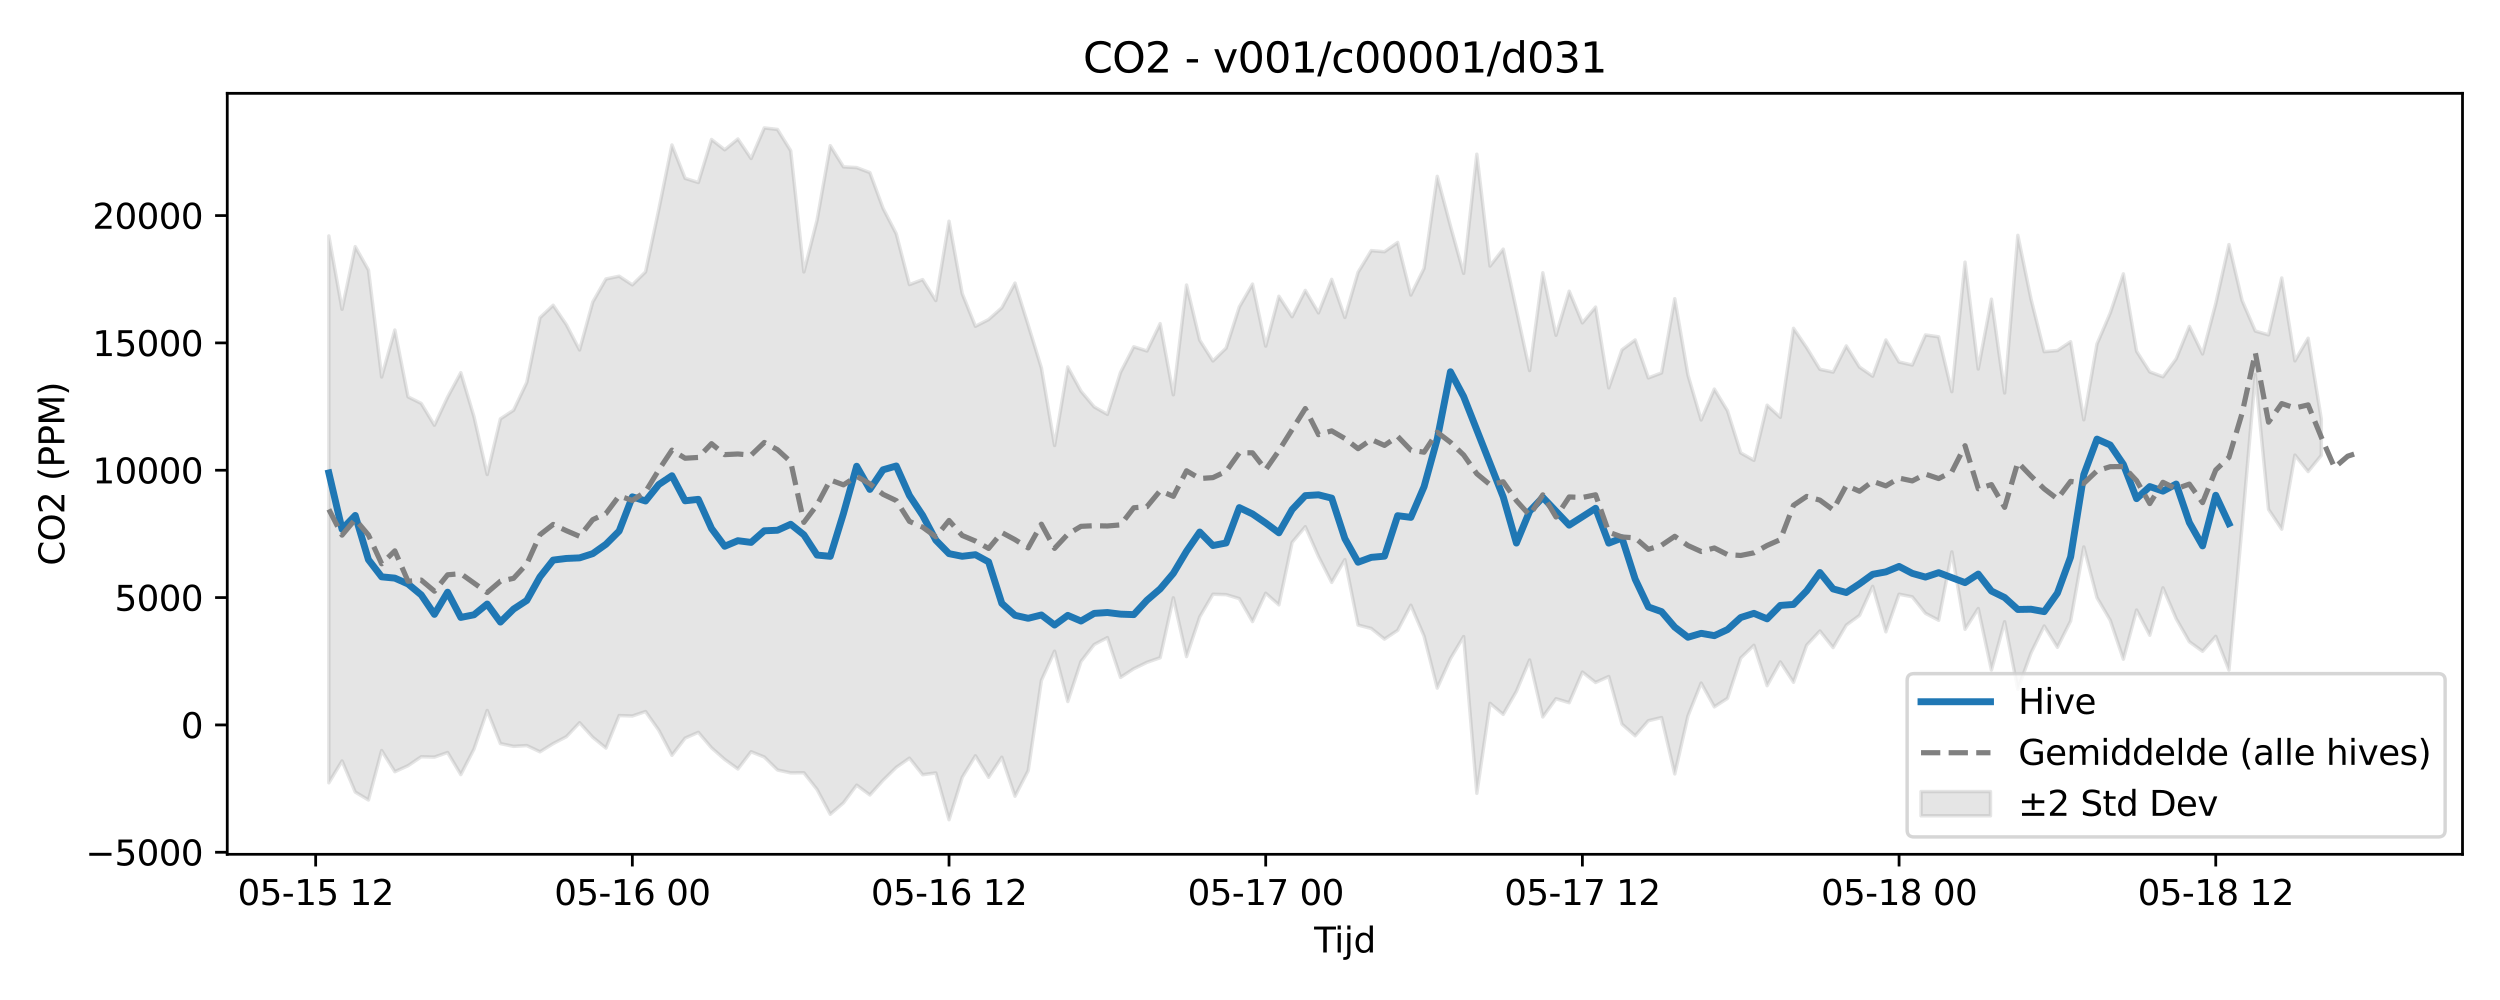 <?xml version="1.0" encoding="utf-8" standalone="no"?>
<!DOCTYPE svg PUBLIC "-//W3C//DTD SVG 1.1//EN"
  "http://www.w3.org/Graphics/SVG/1.1/DTD/svg11.dtd">
<svg xmlns:xlink="http://www.w3.org/1999/xlink" width="720pt" height="288pt" viewBox="0 0 720 288" xmlns="http://www.w3.org/2000/svg" version="1.1">
 <defs>
  <style type="text/css">*{stroke-linejoin: round; stroke-linecap: butt}</style>
 </defs>
 <g id="figure_1">
  <g id="patch_1">
   <path d="M 0 288 
L 720 288 
L 720 0 
L 0 0 
z
" style="fill: #ffffff"/>
  </g>
  <g id="axes_1">
   <g id="patch_2">
    <path d="M 65.45 246.04 
L 709.2 246.04 
L 709.2 26.88 
L 65.45 26.88 
z
" style="fill: #ffffff"/>
   </g>
   <g id="FillBetweenPolyCollection_1">
    <defs>
     <path id="mbd60ec1d0d" d="M 94.711 -220.051 
L 94.711 -62.551 
L 98.512 -68.848 
L 102.312 -59.886 
L 106.112 -57.601 
L 109.912 -71.845 
L 113.712 -65.746 
L 117.512 -67.474 
L 121.313 -70.058 
L 125.113 -69.951 
L 128.913 -71.275 
L 132.713 -64.912 
L 136.513 -72.264 
L 140.313 -83.379 
L 144.114 -73.849 
L 147.914 -73.042 
L 151.714 -73.272 
L 155.514 -71.479 
L 159.314 -73.84 
L 163.115 -75.823 
L 166.915 -79.853 
L 170.715 -75.661 
L 174.515 -72.552 
L 178.315 -81.92 
L 182.115 -81.792 
L 185.916 -83.077 
L 189.716 -77.711 
L 193.516 -70.472 
L 197.316 -75.42 
L 201.116 -77.083 
L 204.916 -72.625 
L 208.717 -69.282 
L 212.517 -66.531 
L 216.317 -71.499 
L 220.117 -69.976 
L 223.917 -66.241 
L 227.718 -65.417 
L 231.518 -65.435 
L 235.318 -60.614 
L 239.118 -53.491 
L 242.918 -56.784 
L 246.718 -61.877 
L 250.519 -59.047 
L 254.319 -63.268 
L 258.119 -66.986 
L 261.919 -69.65 
L 265.719 -64.878 
L 269.52 -65.385 
L 273.32 -51.922 
L 277.12 -64.116 
L 280.92 -70.331 
L 284.72 -64.129 
L 288.52 -69.912 
L 292.321 -58.687 
L 296.121 -66.047 
L 299.921 -92.014 
L 303.721 -100.454 
L 307.521 -85.963 
L 311.321 -97.477 
L 315.122 -102.372 
L 318.922 -104.362 
L 322.722 -92.906 
L 326.522 -95.398 
L 330.322 -97.246 
L 334.123 -98.569 
L 337.923 -115.821 
L 341.723 -98.901 
L 345.523 -110.342 
L 349.323 -116.856 
L 353.123 -116.742 
L 356.924 -115.595 
L 360.724 -108.984 
L 364.524 -117.15 
L 368.324 -113.792 
L 372.124 -131.774 
L 375.924 -136.308 
L 379.725 -127.744 
L 383.525 -120.27 
L 387.325 -126.834 
L 391.125 -107.982 
L 394.925 -107 
L 398.726 -103.944 
L 402.526 -106.463 
L 406.326 -113.692 
L 410.126 -104.809 
L 413.926 -89.824 
L 417.726 -98.298 
L 421.527 -104.668 
L 425.327 -59.526 
L 429.127 -85.431 
L 432.927 -82.25 
L 436.727 -88.89 
L 440.527 -97.928 
L 444.328 -81.514 
L 448.128 -86.768 
L 451.928 -85.617 
L 455.728 -94.44 
L 459.528 -91.447 
L 463.329 -93.165 
L 467.129 -79.443 
L 470.929 -76.091 
L 474.729 -80.429 
L 478.529 -81.344 
L 482.329 -65.099 
L 486.13 -81.795 
L 489.93 -91.28 
L 493.73 -84.421 
L 497.53 -86.885 
L 501.33 -98.478 
L 505.13 -102.151 
L 508.931 -90.525 
L 512.731 -97.366 
L 516.531 -91.504 
L 520.331 -102.192 
L 524.131 -106.274 
L 527.932 -101.497 
L 531.732 -107.959 
L 535.532 -110.755 
L 539.332 -119.129 
L 543.132 -106.034 
L 546.932 -116.866 
L 550.733 -116.121 
L 554.533 -111.368 
L 558.333 -109.353 
L 562.133 -129.056 
L 565.933 -106.761 
L 569.734 -112.754 
L 573.534 -95.031 
L 577.334 -108.952 
L 581.134 -89.474 
L 584.934 -99.946 
L 588.734 -107.711 
L 592.535 -101.574 
L 596.335 -109.148 
L 600.135 -130.479 
L 603.935 -115.865 
L 607.735 -109.392 
L 611.535 -98.144 
L 615.336 -112.317 
L 619.136 -105.048 
L 622.936 -118.708 
L 626.736 -109.818 
L 630.536 -103.161 
L 634.337 -100.424 
L 638.137 -104.731 
L 641.937 -95.013 
L 645.737 -136.659 
L 649.537 -180.114 
L 653.337 -141.285 
L 657.138 -135.597 
L 660.938 -156.93 
L 664.738 -152.19 
L 668.538 -156.862 
L 668.538 -167.277 
L 668.538 -167.277 
L 664.738 -190.592 
L 660.938 -184.075 
L 657.138 -207.946 
L 653.337 -191.558 
L 649.537 -192.658 
L 645.737 -201.429 
L 641.937 -217.57 
L 638.137 -200.551 
L 634.337 -186.07 
L 630.536 -193.999 
L 626.736 -184.652 
L 622.936 -179.486 
L 619.136 -180.899 
L 615.336 -186.855 
L 611.535 -209.134 
L 607.735 -197.8 
L 603.935 -188.935 
L 600.135 -167.095 
L 596.335 -189.584 
L 592.535 -187.052 
L 588.734 -186.712 
L 584.934 -201.849 
L 581.134 -220.219 
L 577.334 -174.827 
L 573.534 -201.833 
L 569.734 -181.721 
L 565.933 -212.503 
L 562.133 -175.2 
L 558.333 -190.997 
L 554.533 -191.539 
L 550.733 -182.875 
L 546.932 -183.748 
L 543.132 -190.089 
L 539.332 -179.659 
L 535.532 -182.288 
L 531.732 -188.378 
L 527.932 -180.833 
L 524.131 -181.64 
L 520.331 -187.868 
L 516.531 -193.447 
L 512.731 -167.814 
L 508.931 -171.298 
L 505.13 -155.42 
L 501.33 -157.57 
L 497.53 -169.671 
L 493.73 -175.945 
L 489.93 -167.052 
L 486.13 -179.985 
L 482.329 -201.984 
L 478.529 -180.6 
L 474.729 -179.159 
L 470.929 -190.097 
L 467.129 -187.262 
L 463.329 -176.289 
L 459.528 -199.557 
L 455.728 -195.013 
L 451.928 -204.137 
L 448.128 -191.451 
L 444.328 -209.447 
L 440.527 -181.266 
L 436.727 -198.729 
L 432.927 -216.252 
L 429.127 -211.394 
L 425.327 -243.582 
L 421.527 -209.274 
L 417.726 -222.933 
L 413.926 -237.219 
L 410.126 -210.721 
L 406.326 -203.029 
L 402.526 -218.178 
L 398.726 -215.504 
L 394.925 -215.829 
L 391.125 -209.582 
L 387.325 -196.582 
L 383.525 -207.55 
L 379.725 -197.889 
L 375.924 -204.357 
L 372.124 -196.783 
L 368.324 -202.676 
L 364.524 -188.33 
L 360.724 -206.183 
L 356.924 -199.601 
L 353.123 -187.745 
L 349.323 -184.045 
L 345.523 -190.024 
L 341.723 -205.922 
L 337.923 -174.289 
L 334.123 -194.792 
L 330.322 -186.923 
L 326.522 -188.125 
L 322.722 -180.764 
L 318.922 -168.662 
L 315.122 -170.831 
L 311.321 -175.349 
L 307.521 -182.336 
L 303.721 -159.7 
L 299.921 -182.048 
L 296.121 -194.376 
L 292.321 -206.478 
L 288.52 -199.362 
L 284.72 -195.972 
L 280.92 -194.034 
L 277.12 -203.452 
L 273.32 -224.29 
L 269.52 -201.441 
L 265.719 -207.472 
L 261.919 -206.042 
L 258.119 -220.682 
L 254.319 -228.012 
L 250.519 -238.295 
L 246.718 -239.734 
L 242.918 -239.946 
L 239.118 -246.047 
L 235.318 -224.617 
L 231.518 -209.683 
L 227.718 -244.603 
L 223.917 -250.724 
L 220.117 -251.158 
L 216.317 -242.357 
L 212.517 -247.977 
L 208.717 -244.855 
L 204.916 -247.828 
L 201.116 -235.438 
L 197.316 -236.641 
L 193.516 -246.251 
L 189.716 -227.585 
L 185.916 -209.7 
L 182.115 -205.957 
L 178.315 -208.454 
L 174.515 -207.659 
L 170.715 -201.025 
L 166.915 -187.211 
L 163.115 -194.498 
L 159.314 -200.085 
L 155.514 -196.515 
L 151.714 -177.874 
L 147.914 -169.866 
L 144.114 -167.355 
L 140.313 -151.338 
L 136.513 -167.97 
L 132.713 -180.668 
L 128.913 -173.636 
L 125.113 -165.538 
L 121.313 -171.809 
L 117.512 -173.717 
L 113.712 -192.954 
L 109.912 -179.425 
L 106.112 -210.235 
L 102.312 -216.964 
L 98.512 -198.926 
L 94.711 -220.051 
z
" style="stroke: #808080; stroke-opacity: 0.2"/>
    </defs>
    <g clip-path="url(#p9046cd9408)">
     <use xlink:href="#mbd60ec1d0d" x="0" y="288" style="fill: #808080; fill-opacity: 0.2; stroke: #808080; stroke-opacity: 0.2"/>
    </g>
   </g>
   <g id="matplotlib.axis_1">
    <g id="xtick_1">
     <g id="line2d_1">
      <defs>
       <path id="me98bcafb41" d="M 0 0 
L 0 3.5 
" style="stroke: #000000; stroke-width: 0.8"/>
      </defs>
      <g>
       <use xlink:href="#me98bcafb41" x="90.911" y="246.04" style="stroke: #000000; stroke-width: 0.8"/>
      </g>
     </g>
     <g id="text_1">
      <!-- 05-15 12 -->
      <g transform="translate(68.431 260.638) scale(0.1 -0.1)">
       <defs>
        <path id="DejaVuSans-30" d="M 2034 4250 
Q 1547 4250 1301 3770 
Q 1056 3291 1056 2328 
Q 1056 1369 1301 889 
Q 1547 409 2034 409 
Q 2525 409 2770 889 
Q 3016 1369 3016 2328 
Q 3016 3291 2770 3770 
Q 2525 4250 2034 4250 
z
M 2034 4750 
Q 2819 4750 3233 4129 
Q 3647 3509 3647 2328 
Q 3647 1150 3233 529 
Q 2819 -91 2034 -91 
Q 1250 -91 836 529 
Q 422 1150 422 2328 
Q 422 3509 836 4129 
Q 1250 4750 2034 4750 
z
" transform="scale(0.016)"/>
        <path id="DejaVuSans-35" d="M 691 4666 
L 3169 4666 
L 3169 4134 
L 1269 4134 
L 1269 2991 
Q 1406 3038 1543 3061 
Q 1681 3084 1819 3084 
Q 2600 3084 3056 2656 
Q 3513 2228 3513 1497 
Q 3513 744 3044 326 
Q 2575 -91 1722 -91 
Q 1428 -91 1123 -41 
Q 819 9 494 109 
L 494 744 
Q 775 591 1075 516 
Q 1375 441 1709 441 
Q 2250 441 2565 725 
Q 2881 1009 2881 1497 
Q 2881 1984 2565 2268 
Q 2250 2553 1709 2553 
Q 1456 2553 1204 2497 
Q 953 2441 691 2322 
L 691 4666 
z
" transform="scale(0.016)"/>
        <path id="DejaVuSans-2d" d="M 313 2009 
L 1997 2009 
L 1997 1497 
L 313 1497 
L 313 2009 
z
" transform="scale(0.016)"/>
        <path id="DejaVuSans-31" d="M 794 531 
L 1825 531 
L 1825 4091 
L 703 3866 
L 703 4441 
L 1819 4666 
L 2450 4666 
L 2450 531 
L 3481 531 
L 3481 0 
L 794 0 
L 794 531 
z
" transform="scale(0.016)"/>
        <path id="DejaVuSans-20" transform="scale(0.016)"/>
        <path id="DejaVuSans-32" d="M 1228 531 
L 3431 531 
L 3431 0 
L 469 0 
L 469 531 
Q 828 903 1448 1529 
Q 2069 2156 2228 2338 
Q 2531 2678 2651 2914 
Q 2772 3150 2772 3378 
Q 2772 3750 2511 3984 
Q 2250 4219 1831 4219 
Q 1534 4219 1204 4116 
Q 875 4013 500 3803 
L 500 4441 
Q 881 4594 1212 4672 
Q 1544 4750 1819 4750 
Q 2544 4750 2975 4387 
Q 3406 4025 3406 3419 
Q 3406 3131 3298 2873 
Q 3191 2616 2906 2266 
Q 2828 2175 2409 1742 
Q 1991 1309 1228 531 
z
" transform="scale(0.016)"/>
       </defs>
       <use xlink:href="#DejaVuSans-30"/>
       <use xlink:href="#DejaVuSans-35" transform="translate(63.623 0)"/>
       <use xlink:href="#DejaVuSans-2d" transform="translate(127.246 0)"/>
       <use xlink:href="#DejaVuSans-31" transform="translate(163.33 0)"/>
       <use xlink:href="#DejaVuSans-35" transform="translate(226.953 0)"/>
       <use xlink:href="#DejaVuSans-20" transform="translate(290.576 0)"/>
       <use xlink:href="#DejaVuSans-31" transform="translate(322.363 0)"/>
       <use xlink:href="#DejaVuSans-32" transform="translate(385.986 0)"/>
      </g>
     </g>
    </g>
    <g id="xtick_2">
     <g id="line2d_2">
      <g>
       <use xlink:href="#me98bcafb41" x="182.115" y="246.04" style="stroke: #000000; stroke-width: 0.8"/>
      </g>
     </g>
     <g id="text_2">
      <!-- 05-16 00 -->
      <g transform="translate(159.635 260.638) scale(0.1 -0.1)">
       <defs>
        <path id="DejaVuSans-36" d="M 2113 2584 
Q 1688 2584 1439 2293 
Q 1191 2003 1191 1497 
Q 1191 994 1439 701 
Q 1688 409 2113 409 
Q 2538 409 2786 701 
Q 3034 994 3034 1497 
Q 3034 2003 2786 2293 
Q 2538 2584 2113 2584 
z
M 3366 4563 
L 3366 3988 
Q 3128 4100 2886 4159 
Q 2644 4219 2406 4219 
Q 1781 4219 1451 3797 
Q 1122 3375 1075 2522 
Q 1259 2794 1537 2939 
Q 1816 3084 2150 3084 
Q 2853 3084 3261 2657 
Q 3669 2231 3669 1497 
Q 3669 778 3244 343 
Q 2819 -91 2113 -91 
Q 1303 -91 875 529 
Q 447 1150 447 2328 
Q 447 3434 972 4092 
Q 1497 4750 2381 4750 
Q 2619 4750 2861 4703 
Q 3103 4656 3366 4563 
z
" transform="scale(0.016)"/>
       </defs>
       <use xlink:href="#DejaVuSans-30"/>
       <use xlink:href="#DejaVuSans-35" transform="translate(63.623 0)"/>
       <use xlink:href="#DejaVuSans-2d" transform="translate(127.246 0)"/>
       <use xlink:href="#DejaVuSans-31" transform="translate(163.33 0)"/>
       <use xlink:href="#DejaVuSans-36" transform="translate(226.953 0)"/>
       <use xlink:href="#DejaVuSans-20" transform="translate(290.576 0)"/>
       <use xlink:href="#DejaVuSans-30" transform="translate(322.363 0)"/>
       <use xlink:href="#DejaVuSans-30" transform="translate(385.986 0)"/>
      </g>
     </g>
    </g>
    <g id="xtick_3">
     <g id="line2d_3">
      <g>
       <use xlink:href="#me98bcafb41" x="273.32" y="246.04" style="stroke: #000000; stroke-width: 0.8"/>
      </g>
     </g>
     <g id="text_3">
      <!-- 05-16 12 -->
      <g transform="translate(250.839 260.638) scale(0.1 -0.1)">
       <use xlink:href="#DejaVuSans-30"/>
       <use xlink:href="#DejaVuSans-35" transform="translate(63.623 0)"/>
       <use xlink:href="#DejaVuSans-2d" transform="translate(127.246 0)"/>
       <use xlink:href="#DejaVuSans-31" transform="translate(163.33 0)"/>
       <use xlink:href="#DejaVuSans-36" transform="translate(226.953 0)"/>
       <use xlink:href="#DejaVuSans-20" transform="translate(290.576 0)"/>
       <use xlink:href="#DejaVuSans-31" transform="translate(322.363 0)"/>
       <use xlink:href="#DejaVuSans-32" transform="translate(385.986 0)"/>
      </g>
     </g>
    </g>
    <g id="xtick_4">
     <g id="line2d_4">
      <g>
       <use xlink:href="#me98bcafb41" x="364.524" y="246.04" style="stroke: #000000; stroke-width: 0.8"/>
      </g>
     </g>
     <g id="text_4">
      <!-- 05-17 00 -->
      <g transform="translate(342.043 260.638) scale(0.1 -0.1)">
       <defs>
        <path id="DejaVuSans-37" d="M 525 4666 
L 3525 4666 
L 3525 4397 
L 1831 0 
L 1172 0 
L 2766 4134 
L 525 4134 
L 525 4666 
z
" transform="scale(0.016)"/>
       </defs>
       <use xlink:href="#DejaVuSans-30"/>
       <use xlink:href="#DejaVuSans-35" transform="translate(63.623 0)"/>
       <use xlink:href="#DejaVuSans-2d" transform="translate(127.246 0)"/>
       <use xlink:href="#DejaVuSans-31" transform="translate(163.33 0)"/>
       <use xlink:href="#DejaVuSans-37" transform="translate(226.953 0)"/>
       <use xlink:href="#DejaVuSans-20" transform="translate(290.576 0)"/>
       <use xlink:href="#DejaVuSans-30" transform="translate(322.363 0)"/>
       <use xlink:href="#DejaVuSans-30" transform="translate(385.986 0)"/>
      </g>
     </g>
    </g>
    <g id="xtick_5">
     <g id="line2d_5">
      <g>
       <use xlink:href="#me98bcafb41" x="455.728" y="246.04" style="stroke: #000000; stroke-width: 0.8"/>
      </g>
     </g>
     <g id="text_5">
      <!-- 05-17 12 -->
      <g transform="translate(433.248 260.638) scale(0.1 -0.1)">
       <use xlink:href="#DejaVuSans-30"/>
       <use xlink:href="#DejaVuSans-35" transform="translate(63.623 0)"/>
       <use xlink:href="#DejaVuSans-2d" transform="translate(127.246 0)"/>
       <use xlink:href="#DejaVuSans-31" transform="translate(163.33 0)"/>
       <use xlink:href="#DejaVuSans-37" transform="translate(226.953 0)"/>
       <use xlink:href="#DejaVuSans-20" transform="translate(290.576 0)"/>
       <use xlink:href="#DejaVuSans-31" transform="translate(322.363 0)"/>
       <use xlink:href="#DejaVuSans-32" transform="translate(385.986 0)"/>
      </g>
     </g>
    </g>
    <g id="xtick_6">
     <g id="line2d_6">
      <g>
       <use xlink:href="#me98bcafb41" x="546.932" y="246.04" style="stroke: #000000; stroke-width: 0.8"/>
      </g>
     </g>
     <g id="text_6">
      <!-- 05-18 00 -->
      <g transform="translate(524.452 260.638) scale(0.1 -0.1)">
       <defs>
        <path id="DejaVuSans-38" d="M 2034 2216 
Q 1584 2216 1326 1975 
Q 1069 1734 1069 1313 
Q 1069 891 1326 650 
Q 1584 409 2034 409 
Q 2484 409 2743 651 
Q 3003 894 3003 1313 
Q 3003 1734 2745 1975 
Q 2488 2216 2034 2216 
z
M 1403 2484 
Q 997 2584 770 2862 
Q 544 3141 544 3541 
Q 544 4100 942 4425 
Q 1341 4750 2034 4750 
Q 2731 4750 3128 4425 
Q 3525 4100 3525 3541 
Q 3525 3141 3298 2862 
Q 3072 2584 2669 2484 
Q 3125 2378 3379 2068 
Q 3634 1759 3634 1313 
Q 3634 634 3220 271 
Q 2806 -91 2034 -91 
Q 1263 -91 848 271 
Q 434 634 434 1313 
Q 434 1759 690 2068 
Q 947 2378 1403 2484 
z
M 1172 3481 
Q 1172 3119 1398 2916 
Q 1625 2713 2034 2713 
Q 2441 2713 2670 2916 
Q 2900 3119 2900 3481 
Q 2900 3844 2670 4047 
Q 2441 4250 2034 4250 
Q 1625 4250 1398 4047 
Q 1172 3844 1172 3481 
z
" transform="scale(0.016)"/>
       </defs>
       <use xlink:href="#DejaVuSans-30"/>
       <use xlink:href="#DejaVuSans-35" transform="translate(63.623 0)"/>
       <use xlink:href="#DejaVuSans-2d" transform="translate(127.246 0)"/>
       <use xlink:href="#DejaVuSans-31" transform="translate(163.33 0)"/>
       <use xlink:href="#DejaVuSans-38" transform="translate(226.953 0)"/>
       <use xlink:href="#DejaVuSans-20" transform="translate(290.576 0)"/>
       <use xlink:href="#DejaVuSans-30" transform="translate(322.363 0)"/>
       <use xlink:href="#DejaVuSans-30" transform="translate(385.986 0)"/>
      </g>
     </g>
    </g>
    <g id="xtick_7">
     <g id="line2d_7">
      <g>
       <use xlink:href="#me98bcafb41" x="638.137" y="246.04" style="stroke: #000000; stroke-width: 0.8"/>
      </g>
     </g>
     <g id="text_7">
      <!-- 05-18 12 -->
      <g transform="translate(615.656 260.638) scale(0.1 -0.1)">
       <use xlink:href="#DejaVuSans-30"/>
       <use xlink:href="#DejaVuSans-35" transform="translate(63.623 0)"/>
       <use xlink:href="#DejaVuSans-2d" transform="translate(127.246 0)"/>
       <use xlink:href="#DejaVuSans-31" transform="translate(163.33 0)"/>
       <use xlink:href="#DejaVuSans-38" transform="translate(226.953 0)"/>
       <use xlink:href="#DejaVuSans-20" transform="translate(290.576 0)"/>
       <use xlink:href="#DejaVuSans-31" transform="translate(322.363 0)"/>
       <use xlink:href="#DejaVuSans-32" transform="translate(385.986 0)"/>
      </g>
     </g>
    </g>
    <g id="text_8">
     <!-- Tijd -->
     <g transform="translate(378.475 274.317) scale(0.1 -0.1)">
      <defs>
       <path id="DejaVuSans-54" d="M -19 4666 
L 3928 4666 
L 3928 4134 
L 2272 4134 
L 2272 0 
L 1638 0 
L 1638 4134 
L -19 4134 
L -19 4666 
z
" transform="scale(0.016)"/>
       <path id="DejaVuSans-69" d="M 603 3500 
L 1178 3500 
L 1178 0 
L 603 0 
L 603 3500 
z
M 603 4863 
L 1178 4863 
L 1178 4134 
L 603 4134 
L 603 4863 
z
" transform="scale(0.016)"/>
       <path id="DejaVuSans-6a" d="M 603 3500 
L 1178 3500 
L 1178 -63 
Q 1178 -731 923 -1031 
Q 669 -1331 103 -1331 
L -116 -1331 
L -116 -844 
L 38 -844 
Q 366 -844 484 -692 
Q 603 -541 603 -63 
L 603 3500 
z
M 603 4863 
L 1178 4863 
L 1178 4134 
L 603 4134 
L 603 4863 
z
" transform="scale(0.016)"/>
       <path id="DejaVuSans-64" d="M 2906 2969 
L 2906 4863 
L 3481 4863 
L 3481 0 
L 2906 0 
L 2906 525 
Q 2725 213 2448 61 
Q 2172 -91 1784 -91 
Q 1150 -91 751 415 
Q 353 922 353 1747 
Q 353 2572 751 3078 
Q 1150 3584 1784 3584 
Q 2172 3584 2448 3432 
Q 2725 3281 2906 2969 
z
M 947 1747 
Q 947 1113 1208 752 
Q 1469 391 1925 391 
Q 2381 391 2643 752 
Q 2906 1113 2906 1747 
Q 2906 2381 2643 2742 
Q 2381 3103 1925 3103 
Q 1469 3103 1208 2742 
Q 947 2381 947 1747 
z
" transform="scale(0.016)"/>
      </defs>
      <use xlink:href="#DejaVuSans-54"/>
      <use xlink:href="#DejaVuSans-69" transform="translate(57.959 0)"/>
      <use xlink:href="#DejaVuSans-6a" transform="translate(85.742 0)"/>
      <use xlink:href="#DejaVuSans-64" transform="translate(113.525 0)"/>
     </g>
    </g>
   </g>
   <g id="matplotlib.axis_2">
    <g id="ytick_1">
     <g id="line2d_8">
      <defs>
       <path id="m9423eb3fe5" d="M 0 0 
L -3.5 0 
" style="stroke: #000000; stroke-width: 0.8"/>
      </defs>
      <g>
       <use xlink:href="#m9423eb3fe5" x="65.45" y="245.447" style="stroke: #000000; stroke-width: 0.8"/>
      </g>
     </g>
     <g id="text_9">
      <!-- −5000 -->
      <g transform="translate(24.62 249.246) scale(0.1 -0.1)">
       <defs>
        <path id="DejaVuSans-2212" d="M 678 2272 
L 4684 2272 
L 4684 1741 
L 678 1741 
L 678 2272 
z
" transform="scale(0.016)"/>
       </defs>
       <use xlink:href="#DejaVuSans-2212"/>
       <use xlink:href="#DejaVuSans-35" transform="translate(83.789 0)"/>
       <use xlink:href="#DejaVuSans-30" transform="translate(147.412 0)"/>
       <use xlink:href="#DejaVuSans-30" transform="translate(211.035 0)"/>
       <use xlink:href="#DejaVuSans-30" transform="translate(274.658 0)"/>
      </g>
     </g>
    </g>
    <g id="ytick_2">
     <g id="line2d_9">
      <g>
       <use xlink:href="#m9423eb3fe5" x="65.45" y="208.774" style="stroke: #000000; stroke-width: 0.8"/>
      </g>
     </g>
     <g id="text_10">
      <!-- 0 -->
      <g transform="translate(52.087 212.573) scale(0.1 -0.1)">
       <use xlink:href="#DejaVuSans-30"/>
      </g>
     </g>
    </g>
    <g id="ytick_3">
     <g id="line2d_10">
      <g>
       <use xlink:href="#m9423eb3fe5" x="65.45" y="172.101" style="stroke: #000000; stroke-width: 0.8"/>
      </g>
     </g>
     <g id="text_11">
      <!-- 5000 -->
      <g transform="translate(33 175.901) scale(0.1 -0.1)">
       <use xlink:href="#DejaVuSans-35"/>
       <use xlink:href="#DejaVuSans-30" transform="translate(63.623 0)"/>
       <use xlink:href="#DejaVuSans-30" transform="translate(127.246 0)"/>
       <use xlink:href="#DejaVuSans-30" transform="translate(190.869 0)"/>
      </g>
     </g>
    </g>
    <g id="ytick_4">
     <g id="line2d_11">
      <g>
       <use xlink:href="#m9423eb3fe5" x="65.45" y="135.429" style="stroke: #000000; stroke-width: 0.8"/>
      </g>
     </g>
     <g id="text_12">
      <!-- 10000 -->
      <g transform="translate(26.637 139.228) scale(0.1 -0.1)">
       <use xlink:href="#DejaVuSans-31"/>
       <use xlink:href="#DejaVuSans-30" transform="translate(63.623 0)"/>
       <use xlink:href="#DejaVuSans-30" transform="translate(127.246 0)"/>
       <use xlink:href="#DejaVuSans-30" transform="translate(190.869 0)"/>
       <use xlink:href="#DejaVuSans-30" transform="translate(254.492 0)"/>
      </g>
     </g>
    </g>
    <g id="ytick_5">
     <g id="line2d_12">
      <g>
       <use xlink:href="#m9423eb3fe5" x="65.45" y="98.756" style="stroke: #000000; stroke-width: 0.8"/>
      </g>
     </g>
     <g id="text_13">
      <!-- 15000 -->
      <g transform="translate(26.637 102.555) scale(0.1 -0.1)">
       <use xlink:href="#DejaVuSans-31"/>
       <use xlink:href="#DejaVuSans-35" transform="translate(63.623 0)"/>
       <use xlink:href="#DejaVuSans-30" transform="translate(127.246 0)"/>
       <use xlink:href="#DejaVuSans-30" transform="translate(190.869 0)"/>
       <use xlink:href="#DejaVuSans-30" transform="translate(254.492 0)"/>
      </g>
     </g>
    </g>
    <g id="ytick_6">
     <g id="line2d_13">
      <g>
       <use xlink:href="#m9423eb3fe5" x="65.45" y="62.083" style="stroke: #000000; stroke-width: 0.8"/>
      </g>
     </g>
     <g id="text_14">
      <!-- 20000 -->
      <g transform="translate(26.637 65.883) scale(0.1 -0.1)">
       <use xlink:href="#DejaVuSans-32"/>
       <use xlink:href="#DejaVuSans-30" transform="translate(63.623 0)"/>
       <use xlink:href="#DejaVuSans-30" transform="translate(127.246 0)"/>
       <use xlink:href="#DejaVuSans-30" transform="translate(190.869 0)"/>
       <use xlink:href="#DejaVuSans-30" transform="translate(254.492 0)"/>
      </g>
     </g>
    </g>
    <g id="text_15">
     <!-- CO2 (PPM) -->
     <g transform="translate(18.541 162.903) rotate(-90) scale(0.1 -0.1)">
      <defs>
       <path id="DejaVuSans-43" d="M 4122 4306 
L 4122 3641 
Q 3803 3938 3442 4084 
Q 3081 4231 2675 4231 
Q 1875 4231 1450 3742 
Q 1025 3253 1025 2328 
Q 1025 1406 1450 917 
Q 1875 428 2675 428 
Q 3081 428 3442 575 
Q 3803 722 4122 1019 
L 4122 359 
Q 3791 134 3420 21 
Q 3050 -91 2638 -91 
Q 1578 -91 968 557 
Q 359 1206 359 2328 
Q 359 3453 968 4101 
Q 1578 4750 2638 4750 
Q 3056 4750 3426 4639 
Q 3797 4528 4122 4306 
z
" transform="scale(0.016)"/>
       <path id="DejaVuSans-4f" d="M 2522 4238 
Q 1834 4238 1429 3725 
Q 1025 3213 1025 2328 
Q 1025 1447 1429 934 
Q 1834 422 2522 422 
Q 3209 422 3611 934 
Q 4013 1447 4013 2328 
Q 4013 3213 3611 3725 
Q 3209 4238 2522 4238 
z
M 2522 4750 
Q 3503 4750 4090 4092 
Q 4678 3434 4678 2328 
Q 4678 1225 4090 567 
Q 3503 -91 2522 -91 
Q 1538 -91 948 565 
Q 359 1222 359 2328 
Q 359 3434 948 4092 
Q 1538 4750 2522 4750 
z
" transform="scale(0.016)"/>
       <path id="DejaVuSans-28" d="M 1984 4856 
Q 1566 4138 1362 3434 
Q 1159 2731 1159 2009 
Q 1159 1288 1364 580 
Q 1569 -128 1984 -844 
L 1484 -844 
Q 1016 -109 783 600 
Q 550 1309 550 2009 
Q 550 2706 781 3412 
Q 1013 4119 1484 4856 
L 1984 4856 
z
" transform="scale(0.016)"/>
       <path id="DejaVuSans-50" d="M 1259 4147 
L 1259 2394 
L 2053 2394 
Q 2494 2394 2734 2622 
Q 2975 2850 2975 3272 
Q 2975 3691 2734 3919 
Q 2494 4147 2053 4147 
L 1259 4147 
z
M 628 4666 
L 2053 4666 
Q 2838 4666 3239 4311 
Q 3641 3956 3641 3272 
Q 3641 2581 3239 2228 
Q 2838 1875 2053 1875 
L 1259 1875 
L 1259 0 
L 628 0 
L 628 4666 
z
" transform="scale(0.016)"/>
       <path id="DejaVuSans-4d" d="M 628 4666 
L 1569 4666 
L 2759 1491 
L 3956 4666 
L 4897 4666 
L 4897 0 
L 4281 0 
L 4281 4097 
L 3078 897 
L 2444 897 
L 1241 4097 
L 1241 0 
L 628 0 
L 628 4666 
z
" transform="scale(0.016)"/>
       <path id="DejaVuSans-29" d="M 513 4856 
L 1013 4856 
Q 1481 4119 1714 3412 
Q 1947 2706 1947 2009 
Q 1947 1309 1714 600 
Q 1481 -109 1013 -844 
L 513 -844 
Q 928 -128 1133 580 
Q 1338 1288 1338 2009 
Q 1338 2731 1133 3434 
Q 928 4138 513 4856 
z
" transform="scale(0.016)"/>
      </defs>
      <use xlink:href="#DejaVuSans-43"/>
      <use xlink:href="#DejaVuSans-4f" transform="translate(69.824 0)"/>
      <use xlink:href="#DejaVuSans-32" transform="translate(148.535 0)"/>
      <use xlink:href="#DejaVuSans-20" transform="translate(212.158 0)"/>
      <use xlink:href="#DejaVuSans-28" transform="translate(243.945 0)"/>
      <use xlink:href="#DejaVuSans-50" transform="translate(282.959 0)"/>
      <use xlink:href="#DejaVuSans-50" transform="translate(343.262 0)"/>
      <use xlink:href="#DejaVuSans-4d" transform="translate(403.564 0)"/>
      <use xlink:href="#DejaVuSans-29" transform="translate(489.844 0)"/>
     </g>
    </g>
   </g>
   <g id="line2d_14">
    <path d="M 94.711 136.206 
L 98.512 152.413 
L 102.312 148.455 
L 106.112 161.195 
L 109.912 166.131 
L 113.712 166.498 
L 117.512 168.177 
L 121.313 171.335 
L 125.113 176.932 
L 128.913 170.556 
L 132.713 177.815 
L 136.513 177.057 
L 140.313 173.964 
L 144.114 179.16 
L 147.914 175.412 
L 151.714 172.928 
L 155.514 166.141 
L 159.314 161.305 
L 163.115 160.833 
L 166.915 160.667 
L 170.715 159.449 
L 174.515 156.75 
L 178.315 152.944 
L 182.115 143.093 
L 185.916 144.284 
L 189.716 139.553 
L 193.516 137.018 
L 197.316 144.228 
L 201.116 143.812 
L 204.916 152.21 
L 208.717 157.32 
L 212.517 155.72 
L 216.317 156.212 
L 220.117 152.868 
L 223.917 152.714 
L 227.718 150.993 
L 231.518 154.027 
L 235.318 159.864 
L 239.118 160.219 
L 242.918 147.872 
L 246.718 134.282 
L 250.519 140.942 
L 254.319 135.304 
L 258.119 134.204 
L 261.919 142.702 
L 265.719 148.423 
L 269.52 155.572 
L 273.32 159.452 
L 277.12 160.212 
L 280.92 159.752 
L 284.72 161.828 
L 288.52 173.769 
L 292.321 177.209 
L 296.121 178.069 
L 299.921 177.116 
L 303.721 180.015 
L 307.521 177.231 
L 311.321 178.859 
L 315.122 176.654 
L 318.922 176.404 
L 322.722 176.874 
L 326.522 177.011 
L 330.322 172.876 
L 334.123 169.61 
L 337.923 165.121 
L 341.723 158.745 
L 345.523 153.227 
L 349.323 157.11 
L 353.123 156.379 
L 356.924 146.196 
L 360.724 148.017 
L 364.524 150.623 
L 368.324 153.447 
L 372.124 146.758 
L 375.924 142.739 
L 379.725 142.507 
L 383.525 143.46 
L 387.325 155.124 
L 391.125 161.919 
L 394.925 160.518 
L 398.726 160.18 
L 402.526 148.521 
L 406.326 148.998 
L 410.126 140.174 
L 413.926 126.419 
L 417.726 107.073 
L 421.527 114.21 
L 429.127 133.487 
L 432.927 143.115 
L 436.727 156.398 
L 440.527 147.245 
L 444.328 143.24 
L 451.928 151.246 
L 459.528 146.389 
L 463.329 156.42 
L 467.129 154.941 
L 470.929 166.791 
L 474.729 174.796 
L 478.529 176.157 
L 482.329 180.614 
L 486.13 183.528 
L 489.93 182.397 
L 493.73 183.071 
L 497.53 181.313 
L 501.33 177.844 
L 505.13 176.646 
L 508.931 178.226 
L 512.731 174.363 
L 516.531 174.074 
L 520.331 170.153 
L 524.131 164.891 
L 527.932 169.612 
L 531.732 170.647 
L 535.532 168.15 
L 539.332 165.4 
L 543.132 164.703 
L 546.932 163.134 
L 550.733 165.134 
L 554.533 166.197 
L 558.333 164.931 
L 565.933 167.796 
L 569.734 165.334 
L 573.534 170.22 
L 577.334 172.087 
L 581.134 175.527 
L 584.934 175.458 
L 588.734 176.15 
L 592.535 170.818 
L 596.335 160.417 
L 600.135 136.695 
L 603.935 126.47 
L 607.735 128.155 
L 611.535 133.761 
L 615.336 143.604 
L 619.136 140.133 
L 622.936 141.443 
L 626.736 139.406 
L 630.536 150.508 
L 634.337 157.21 
L 638.137 142.646 
L 641.937 150.787 
L 641.937 150.787 
" clip-path="url(#p9046cd9408)" style="fill: none; stroke: #1f77b4; stroke-width: 2; stroke-linecap: square"/>
   </g>
   <g id="line2d_15">
    <path d="M 94.711 146.699 
L 98.512 154.113 
L 102.312 149.575 
L 106.112 154.082 
L 109.912 162.365 
L 113.712 158.65 
L 117.512 167.405 
L 121.313 167.066 
L 125.113 170.255 
L 128.913 165.545 
L 132.713 165.21 
L 140.313 170.641 
L 144.114 167.398 
L 147.914 166.546 
L 151.714 162.427 
L 155.514 154.003 
L 159.314 151.038 
L 163.115 152.839 
L 166.915 154.468 
L 170.715 149.657 
L 174.515 147.894 
L 178.315 142.813 
L 182.115 144.125 
L 185.916 141.611 
L 189.716 135.352 
L 193.516 129.639 
L 197.316 131.969 
L 201.116 131.739 
L 204.916 127.774 
L 208.717 130.931 
L 212.517 130.746 
L 216.317 131.072 
L 220.117 127.433 
L 223.917 129.517 
L 227.718 132.99 
L 231.518 150.441 
L 235.318 145.385 
L 239.118 138.231 
L 242.918 139.635 
L 246.718 137.194 
L 250.519 139.329 
L 254.319 142.36 
L 258.119 144.166 
L 261.919 150.154 
L 265.719 151.825 
L 269.52 154.587 
L 273.32 149.894 
L 277.12 154.216 
L 280.92 155.818 
L 284.72 157.95 
L 288.52 153.363 
L 292.321 155.418 
L 296.121 157.789 
L 299.921 150.969 
L 303.721 157.923 
L 307.521 153.851 
L 311.321 151.587 
L 315.122 151.399 
L 318.922 151.488 
L 322.722 151.165 
L 326.522 146.239 
L 330.322 145.915 
L 334.123 141.32 
L 337.923 142.945 
L 341.723 135.588 
L 345.523 137.817 
L 349.323 137.55 
L 353.123 135.756 
L 356.924 130.402 
L 360.724 130.416 
L 364.524 135.26 
L 368.324 129.766 
L 375.924 117.668 
L 379.725 125.183 
L 383.525 124.09 
L 387.325 126.292 
L 391.125 129.218 
L 394.925 126.585 
L 398.726 128.276 
L 402.526 125.679 
L 406.326 129.64 
L 410.126 130.235 
L 413.926 124.478 
L 417.726 127.385 
L 421.527 131.029 
L 425.327 136.446 
L 429.127 139.587 
L 432.927 138.749 
L 436.727 144.19 
L 440.527 148.403 
L 444.328 142.519 
L 448.128 148.891 
L 451.928 143.123 
L 455.728 143.273 
L 459.528 142.498 
L 463.329 153.273 
L 467.129 154.648 
L 470.929 154.906 
L 474.729 158.206 
L 478.529 157.028 
L 482.329 154.459 
L 486.13 157.11 
L 489.93 158.834 
L 493.73 157.817 
L 497.53 159.722 
L 501.33 159.976 
L 505.13 159.215 
L 508.931 157.089 
L 512.731 155.41 
L 516.531 145.524 
L 520.331 142.97 
L 524.131 144.043 
L 527.932 146.835 
L 531.732 139.832 
L 535.532 141.478 
L 539.332 138.606 
L 543.132 139.938 
L 546.932 137.693 
L 550.733 138.502 
L 554.533 136.546 
L 558.333 137.825 
L 562.133 135.872 
L 565.933 128.368 
L 569.734 140.762 
L 573.534 139.568 
L 577.334 146.11 
L 581.134 133.154 
L 584.934 137.103 
L 588.734 140.788 
L 592.535 143.687 
L 596.335 138.634 
L 600.135 139.213 
L 603.935 135.6 
L 607.735 134.404 
L 611.535 134.361 
L 615.336 138.414 
L 619.136 145.027 
L 622.936 138.903 
L 626.736 140.765 
L 630.536 139.42 
L 634.337 144.753 
L 638.137 135.359 
L 641.937 131.709 
L 645.737 118.956 
L 649.537 101.614 
L 653.337 121.579 
L 657.138 116.229 
L 660.938 117.498 
L 664.738 116.609 
L 668.538 125.93 
L 672.338 134.649 
L 676.138 131.385 
L 679.939 130.133 
L 679.939 130.133 
" clip-path="url(#p9046cd9408)" style="fill: none; stroke-dasharray: 5.55,2.4; stroke-dashoffset: 0; stroke: #808080; stroke-width: 1.5"/>
   </g>
   <g id="patch_3">
    <path d="M 65.45 246.04 
L 65.45 26.88 
" style="fill: none; stroke: #000000; stroke-width: 0.8; stroke-linejoin: miter; stroke-linecap: square"/>
   </g>
   <g id="patch_4">
    <path d="M 709.2 246.04 
L 709.2 26.88 
" style="fill: none; stroke: #000000; stroke-width: 0.8; stroke-linejoin: miter; stroke-linecap: square"/>
   </g>
   <g id="patch_5">
    <path d="M 65.45 246.04 
L 709.2 246.04 
" style="fill: none; stroke: #000000; stroke-width: 0.8; stroke-linejoin: miter; stroke-linecap: square"/>
   </g>
   <g id="patch_6">
    <path d="M 65.45 26.88 
L 709.2 26.88 
" style="fill: none; stroke: #000000; stroke-width: 0.8; stroke-linejoin: miter; stroke-linecap: square"/>
   </g>
   <g id="text_16">
    <!-- CO2 - v001/c00001/d031 -->
    <g transform="translate(311.922 20.88) scale(0.12 -0.12)">
     <defs>
      <path id="DejaVuSans-76" d="M 191 3500 
L 800 3500 
L 1894 563 
L 2988 3500 
L 3597 3500 
L 2284 0 
L 1503 0 
L 191 3500 
z
" transform="scale(0.016)"/>
      <path id="DejaVuSans-2f" d="M 1625 4666 
L 2156 4666 
L 531 -594 
L 0 -594 
L 1625 4666 
z
" transform="scale(0.016)"/>
      <path id="DejaVuSans-63" d="M 3122 3366 
L 3122 2828 
Q 2878 2963 2633 3030 
Q 2388 3097 2138 3097 
Q 1578 3097 1268 2742 
Q 959 2388 959 1747 
Q 959 1106 1268 751 
Q 1578 397 2138 397 
Q 2388 397 2633 464 
Q 2878 531 3122 666 
L 3122 134 
Q 2881 22 2623 -34 
Q 2366 -91 2075 -91 
Q 1284 -91 818 406 
Q 353 903 353 1747 
Q 353 2603 823 3093 
Q 1294 3584 2113 3584 
Q 2378 3584 2631 3529 
Q 2884 3475 3122 3366 
z
" transform="scale(0.016)"/>
      <path id="DejaVuSans-33" d="M 2597 2516 
Q 3050 2419 3304 2112 
Q 3559 1806 3559 1356 
Q 3559 666 3084 287 
Q 2609 -91 1734 -91 
Q 1441 -91 1130 -33 
Q 819 25 488 141 
L 488 750 
Q 750 597 1062 519 
Q 1375 441 1716 441 
Q 2309 441 2620 675 
Q 2931 909 2931 1356 
Q 2931 1769 2642 2001 
Q 2353 2234 1838 2234 
L 1294 2234 
L 1294 2753 
L 1863 2753 
Q 2328 2753 2575 2939 
Q 2822 3125 2822 3475 
Q 2822 3834 2567 4026 
Q 2313 4219 1838 4219 
Q 1578 4219 1281 4162 
Q 984 4106 628 3988 
L 628 4550 
Q 988 4650 1302 4700 
Q 1616 4750 1894 4750 
Q 2613 4750 3031 4423 
Q 3450 4097 3450 3541 
Q 3450 3153 3228 2886 
Q 3006 2619 2597 2516 
z
" transform="scale(0.016)"/>
     </defs>
     <use xlink:href="#DejaVuSans-43"/>
     <use xlink:href="#DejaVuSans-4f" transform="translate(69.824 0)"/>
     <use xlink:href="#DejaVuSans-32" transform="translate(148.535 0)"/>
     <use xlink:href="#DejaVuSans-20" transform="translate(212.158 0)"/>
     <use xlink:href="#DejaVuSans-2d" transform="translate(243.945 0)"/>
     <use xlink:href="#DejaVuSans-20" transform="translate(280.029 0)"/>
     <use xlink:href="#DejaVuSans-76" transform="translate(311.816 0)"/>
     <use xlink:href="#DejaVuSans-30" transform="translate(370.996 0)"/>
     <use xlink:href="#DejaVuSans-30" transform="translate(434.619 0)"/>
     <use xlink:href="#DejaVuSans-31" transform="translate(498.242 0)"/>
     <use xlink:href="#DejaVuSans-2f" transform="translate(561.865 0)"/>
     <use xlink:href="#DejaVuSans-63" transform="translate(595.557 0)"/>
     <use xlink:href="#DejaVuSans-30" transform="translate(650.537 0)"/>
     <use xlink:href="#DejaVuSans-30" transform="translate(714.16 0)"/>
     <use xlink:href="#DejaVuSans-30" transform="translate(777.783 0)"/>
     <use xlink:href="#DejaVuSans-30" transform="translate(841.406 0)"/>
     <use xlink:href="#DejaVuSans-31" transform="translate(905.029 0)"/>
     <use xlink:href="#DejaVuSans-2f" transform="translate(968.652 0)"/>
     <use xlink:href="#DejaVuSans-64" transform="translate(1002.344 0)"/>
     <use xlink:href="#DejaVuSans-30" transform="translate(1065.82 0)"/>
     <use xlink:href="#DejaVuSans-33" transform="translate(1129.443 0)"/>
     <use xlink:href="#DejaVuSans-31" transform="translate(1193.066 0)"/>
    </g>
   </g>
   <g id="legend_1">
    <g id="patch_7">
     <path d="M 551.256 241.04 
L 702.2 241.04 
Q 704.2 241.04 704.2 239.04 
L 704.2 196.006 
Q 704.2 194.006 702.2 194.006 
L 551.256 194.006 
Q 549.256 194.006 549.256 196.006 
L 549.256 239.04 
Q 549.256 241.04 551.256 241.04 
z
" style="fill: #ffffff; opacity: 0.8; stroke: #cccccc; stroke-linejoin: miter"/>
    </g>
    <g id="line2d_16">
     <path d="M 553.256 202.104 
L 563.256 202.104 
L 573.256 202.104 
" style="fill: none; stroke: #1f77b4; stroke-width: 2; stroke-linecap: square"/>
    </g>
    <g id="text_17">
     <!-- Hive -->
     <g transform="translate(581.256 205.604) scale(0.1 -0.1)">
      <defs>
       <path id="DejaVuSans-48" d="M 628 4666 
L 1259 4666 
L 1259 2753 
L 3553 2753 
L 3553 4666 
L 4184 4666 
L 4184 0 
L 3553 0 
L 3553 2222 
L 1259 2222 
L 1259 0 
L 628 0 
L 628 4666 
z
" transform="scale(0.016)"/>
       <path id="DejaVuSans-65" d="M 3597 1894 
L 3597 1613 
L 953 1613 
Q 991 1019 1311 708 
Q 1631 397 2203 397 
Q 2534 397 2845 478 
Q 3156 559 3463 722 
L 3463 178 
Q 3153 47 2828 -22 
Q 2503 -91 2169 -91 
Q 1331 -91 842 396 
Q 353 884 353 1716 
Q 353 2575 817 3079 
Q 1281 3584 2069 3584 
Q 2775 3584 3186 3129 
Q 3597 2675 3597 1894 
z
M 3022 2063 
Q 3016 2534 2758 2815 
Q 2500 3097 2075 3097 
Q 1594 3097 1305 2825 
Q 1016 2553 972 2059 
L 3022 2063 
z
" transform="scale(0.016)"/>
      </defs>
      <use xlink:href="#DejaVuSans-48"/>
      <use xlink:href="#DejaVuSans-69" transform="translate(75.195 0)"/>
      <use xlink:href="#DejaVuSans-76" transform="translate(102.979 0)"/>
      <use xlink:href="#DejaVuSans-65" transform="translate(162.158 0)"/>
     </g>
    </g>
    <g id="line2d_17">
     <path d="M 553.256 216.782 
L 563.256 216.782 
L 573.256 216.782 
" style="fill: none; stroke-dasharray: 5.55,2.4; stroke-dashoffset: 0; stroke: #808080; stroke-width: 1.5"/>
    </g>
    <g id="text_18">
     <!-- Gemiddelde (alle hives) -->
     <g transform="translate(581.256 220.282) scale(0.1 -0.1)">
      <defs>
       <path id="DejaVuSans-47" d="M 3809 666 
L 3809 1919 
L 2778 1919 
L 2778 2438 
L 4434 2438 
L 4434 434 
Q 4069 175 3628 42 
Q 3188 -91 2688 -91 
Q 1594 -91 976 548 
Q 359 1188 359 2328 
Q 359 3472 976 4111 
Q 1594 4750 2688 4750 
Q 3144 4750 3555 4637 
Q 3966 4525 4313 4306 
L 4313 3634 
Q 3963 3931 3569 4081 
Q 3175 4231 2741 4231 
Q 1884 4231 1454 3753 
Q 1025 3275 1025 2328 
Q 1025 1384 1454 906 
Q 1884 428 2741 428 
Q 3075 428 3337 486 
Q 3600 544 3809 666 
z
" transform="scale(0.016)"/>
       <path id="DejaVuSans-6d" d="M 3328 2828 
Q 3544 3216 3844 3400 
Q 4144 3584 4550 3584 
Q 5097 3584 5394 3201 
Q 5691 2819 5691 2113 
L 5691 0 
L 5113 0 
L 5113 2094 
Q 5113 2597 4934 2840 
Q 4756 3084 4391 3084 
Q 3944 3084 3684 2787 
Q 3425 2491 3425 1978 
L 3425 0 
L 2847 0 
L 2847 2094 
Q 2847 2600 2669 2842 
Q 2491 3084 2119 3084 
Q 1678 3084 1418 2786 
Q 1159 2488 1159 1978 
L 1159 0 
L 581 0 
L 581 3500 
L 1159 3500 
L 1159 2956 
Q 1356 3278 1631 3431 
Q 1906 3584 2284 3584 
Q 2666 3584 2933 3390 
Q 3200 3197 3328 2828 
z
" transform="scale(0.016)"/>
       <path id="DejaVuSans-6c" d="M 603 4863 
L 1178 4863 
L 1178 0 
L 603 0 
L 603 4863 
z
" transform="scale(0.016)"/>
       <path id="DejaVuSans-61" d="M 2194 1759 
Q 1497 1759 1228 1600 
Q 959 1441 959 1056 
Q 959 750 1161 570 
Q 1363 391 1709 391 
Q 2188 391 2477 730 
Q 2766 1069 2766 1631 
L 2766 1759 
L 2194 1759 
z
M 3341 1997 
L 3341 0 
L 2766 0 
L 2766 531 
Q 2569 213 2275 61 
Q 1981 -91 1556 -91 
Q 1019 -91 701 211 
Q 384 513 384 1019 
Q 384 1609 779 1909 
Q 1175 2209 1959 2209 
L 2766 2209 
L 2766 2266 
Q 2766 2663 2505 2880 
Q 2244 3097 1772 3097 
Q 1472 3097 1187 3025 
Q 903 2953 641 2809 
L 641 3341 
Q 956 3463 1253 3523 
Q 1550 3584 1831 3584 
Q 2591 3584 2966 3190 
Q 3341 2797 3341 1997 
z
" transform="scale(0.016)"/>
       <path id="DejaVuSans-68" d="M 3513 2113 
L 3513 0 
L 2938 0 
L 2938 2094 
Q 2938 2591 2744 2837 
Q 2550 3084 2163 3084 
Q 1697 3084 1428 2787 
Q 1159 2491 1159 1978 
L 1159 0 
L 581 0 
L 581 4863 
L 1159 4863 
L 1159 2956 
Q 1366 3272 1645 3428 
Q 1925 3584 2291 3584 
Q 2894 3584 3203 3211 
Q 3513 2838 3513 2113 
z
" transform="scale(0.016)"/>
       <path id="DejaVuSans-73" d="M 2834 3397 
L 2834 2853 
Q 2591 2978 2328 3040 
Q 2066 3103 1784 3103 
Q 1356 3103 1142 2972 
Q 928 2841 928 2578 
Q 928 2378 1081 2264 
Q 1234 2150 1697 2047 
L 1894 2003 
Q 2506 1872 2764 1633 
Q 3022 1394 3022 966 
Q 3022 478 2636 193 
Q 2250 -91 1575 -91 
Q 1294 -91 989 -36 
Q 684 19 347 128 
L 347 722 
Q 666 556 975 473 
Q 1284 391 1588 391 
Q 1994 391 2212 530 
Q 2431 669 2431 922 
Q 2431 1156 2273 1281 
Q 2116 1406 1581 1522 
L 1381 1569 
Q 847 1681 609 1914 
Q 372 2147 372 2553 
Q 372 3047 722 3315 
Q 1072 3584 1716 3584 
Q 2034 3584 2315 3537 
Q 2597 3491 2834 3397 
z
" transform="scale(0.016)"/>
      </defs>
      <use xlink:href="#DejaVuSans-47"/>
      <use xlink:href="#DejaVuSans-65" transform="translate(77.49 0)"/>
      <use xlink:href="#DejaVuSans-6d" transform="translate(139.014 0)"/>
      <use xlink:href="#DejaVuSans-69" transform="translate(236.426 0)"/>
      <use xlink:href="#DejaVuSans-64" transform="translate(264.209 0)"/>
      <use xlink:href="#DejaVuSans-64" transform="translate(327.686 0)"/>
      <use xlink:href="#DejaVuSans-65" transform="translate(391.162 0)"/>
      <use xlink:href="#DejaVuSans-6c" transform="translate(452.686 0)"/>
      <use xlink:href="#DejaVuSans-64" transform="translate(480.469 0)"/>
      <use xlink:href="#DejaVuSans-65" transform="translate(543.945 0)"/>
      <use xlink:href="#DejaVuSans-20" transform="translate(605.469 0)"/>
      <use xlink:href="#DejaVuSans-28" transform="translate(637.256 0)"/>
      <use xlink:href="#DejaVuSans-61" transform="translate(676.27 0)"/>
      <use xlink:href="#DejaVuSans-6c" transform="translate(737.549 0)"/>
      <use xlink:href="#DejaVuSans-6c" transform="translate(765.332 0)"/>
      <use xlink:href="#DejaVuSans-65" transform="translate(793.115 0)"/>
      <use xlink:href="#DejaVuSans-20" transform="translate(854.639 0)"/>
      <use xlink:href="#DejaVuSans-68" transform="translate(886.426 0)"/>
      <use xlink:href="#DejaVuSans-69" transform="translate(949.805 0)"/>
      <use xlink:href="#DejaVuSans-76" transform="translate(977.588 0)"/>
      <use xlink:href="#DejaVuSans-65" transform="translate(1036.768 0)"/>
      <use xlink:href="#DejaVuSans-73" transform="translate(1098.291 0)"/>
      <use xlink:href="#DejaVuSans-29" transform="translate(1150.391 0)"/>
     </g>
    </g>
    <g id="patch_8">
     <path d="M 553.256 234.96 
L 573.256 234.96 
L 573.256 227.96 
L 553.256 227.96 
z
" style="fill: #808080; fill-opacity: 0.2; stroke: #808080; stroke-opacity: 0.2; stroke-linejoin: miter"/>
    </g>
    <g id="text_19">
     <!-- ±2 Std Dev -->
     <g transform="translate(581.256 234.96) scale(0.1 -0.1)">
      <defs>
       <path id="DejaVuSans-b1" d="M 2944 4013 
L 2944 2803 
L 4684 2803 
L 4684 2272 
L 2944 2272 
L 2944 1063 
L 2419 1063 
L 2419 2272 
L 678 2272 
L 678 2803 
L 2419 2803 
L 2419 4013 
L 2944 4013 
z
M 678 531 
L 4684 531 
L 4684 0 
L 678 0 
L 678 531 
z
" transform="scale(0.016)"/>
       <path id="DejaVuSans-53" d="M 3425 4513 
L 3425 3897 
Q 3066 4069 2747 4153 
Q 2428 4238 2131 4238 
Q 1616 4238 1336 4038 
Q 1056 3838 1056 3469 
Q 1056 3159 1242 3001 
Q 1428 2844 1947 2747 
L 2328 2669 
Q 3034 2534 3370 2195 
Q 3706 1856 3706 1288 
Q 3706 609 3251 259 
Q 2797 -91 1919 -91 
Q 1588 -91 1214 -16 
Q 841 59 441 206 
L 441 856 
Q 825 641 1194 531 
Q 1563 422 1919 422 
Q 2459 422 2753 634 
Q 3047 847 3047 1241 
Q 3047 1584 2836 1778 
Q 2625 1972 2144 2069 
L 1759 2144 
Q 1053 2284 737 2584 
Q 422 2884 422 3419 
Q 422 4038 858 4394 
Q 1294 4750 2059 4750 
Q 2388 4750 2728 4690 
Q 3069 4631 3425 4513 
z
" transform="scale(0.016)"/>
       <path id="DejaVuSans-74" d="M 1172 4494 
L 1172 3500 
L 2356 3500 
L 2356 3053 
L 1172 3053 
L 1172 1153 
Q 1172 725 1289 603 
Q 1406 481 1766 481 
L 2356 481 
L 2356 0 
L 1766 0 
Q 1100 0 847 248 
Q 594 497 594 1153 
L 594 3053 
L 172 3053 
L 172 3500 
L 594 3500 
L 594 4494 
L 1172 4494 
z
" transform="scale(0.016)"/>
       <path id="DejaVuSans-44" d="M 1259 4147 
L 1259 519 
L 2022 519 
Q 2988 519 3436 956 
Q 3884 1394 3884 2338 
Q 3884 3275 3436 3711 
Q 2988 4147 2022 4147 
L 1259 4147 
z
M 628 4666 
L 1925 4666 
Q 3281 4666 3915 4102 
Q 4550 3538 4550 2338 
Q 4550 1131 3912 565 
Q 3275 0 1925 0 
L 628 0 
L 628 4666 
z
" transform="scale(0.016)"/>
      </defs>
      <use xlink:href="#DejaVuSans-b1"/>
      <use xlink:href="#DejaVuSans-32" transform="translate(83.789 0)"/>
      <use xlink:href="#DejaVuSans-20" transform="translate(147.412 0)"/>
      <use xlink:href="#DejaVuSans-53" transform="translate(179.199 0)"/>
      <use xlink:href="#DejaVuSans-74" transform="translate(242.676 0)"/>
      <use xlink:href="#DejaVuSans-64" transform="translate(281.885 0)"/>
      <use xlink:href="#DejaVuSans-20" transform="translate(345.361 0)"/>
      <use xlink:href="#DejaVuSans-44" transform="translate(377.148 0)"/>
      <use xlink:href="#DejaVuSans-65" transform="translate(454.15 0)"/>
      <use xlink:href="#DejaVuSans-76" transform="translate(515.674 0)"/>
     </g>
    </g>
   </g>
  </g>
 </g>
 <defs>
  <clipPath id="p9046cd9408">
   <rect x="65.45" y="26.88" width="643.75" height="219.16"/>
  </clipPath>
 </defs>
</svg>
